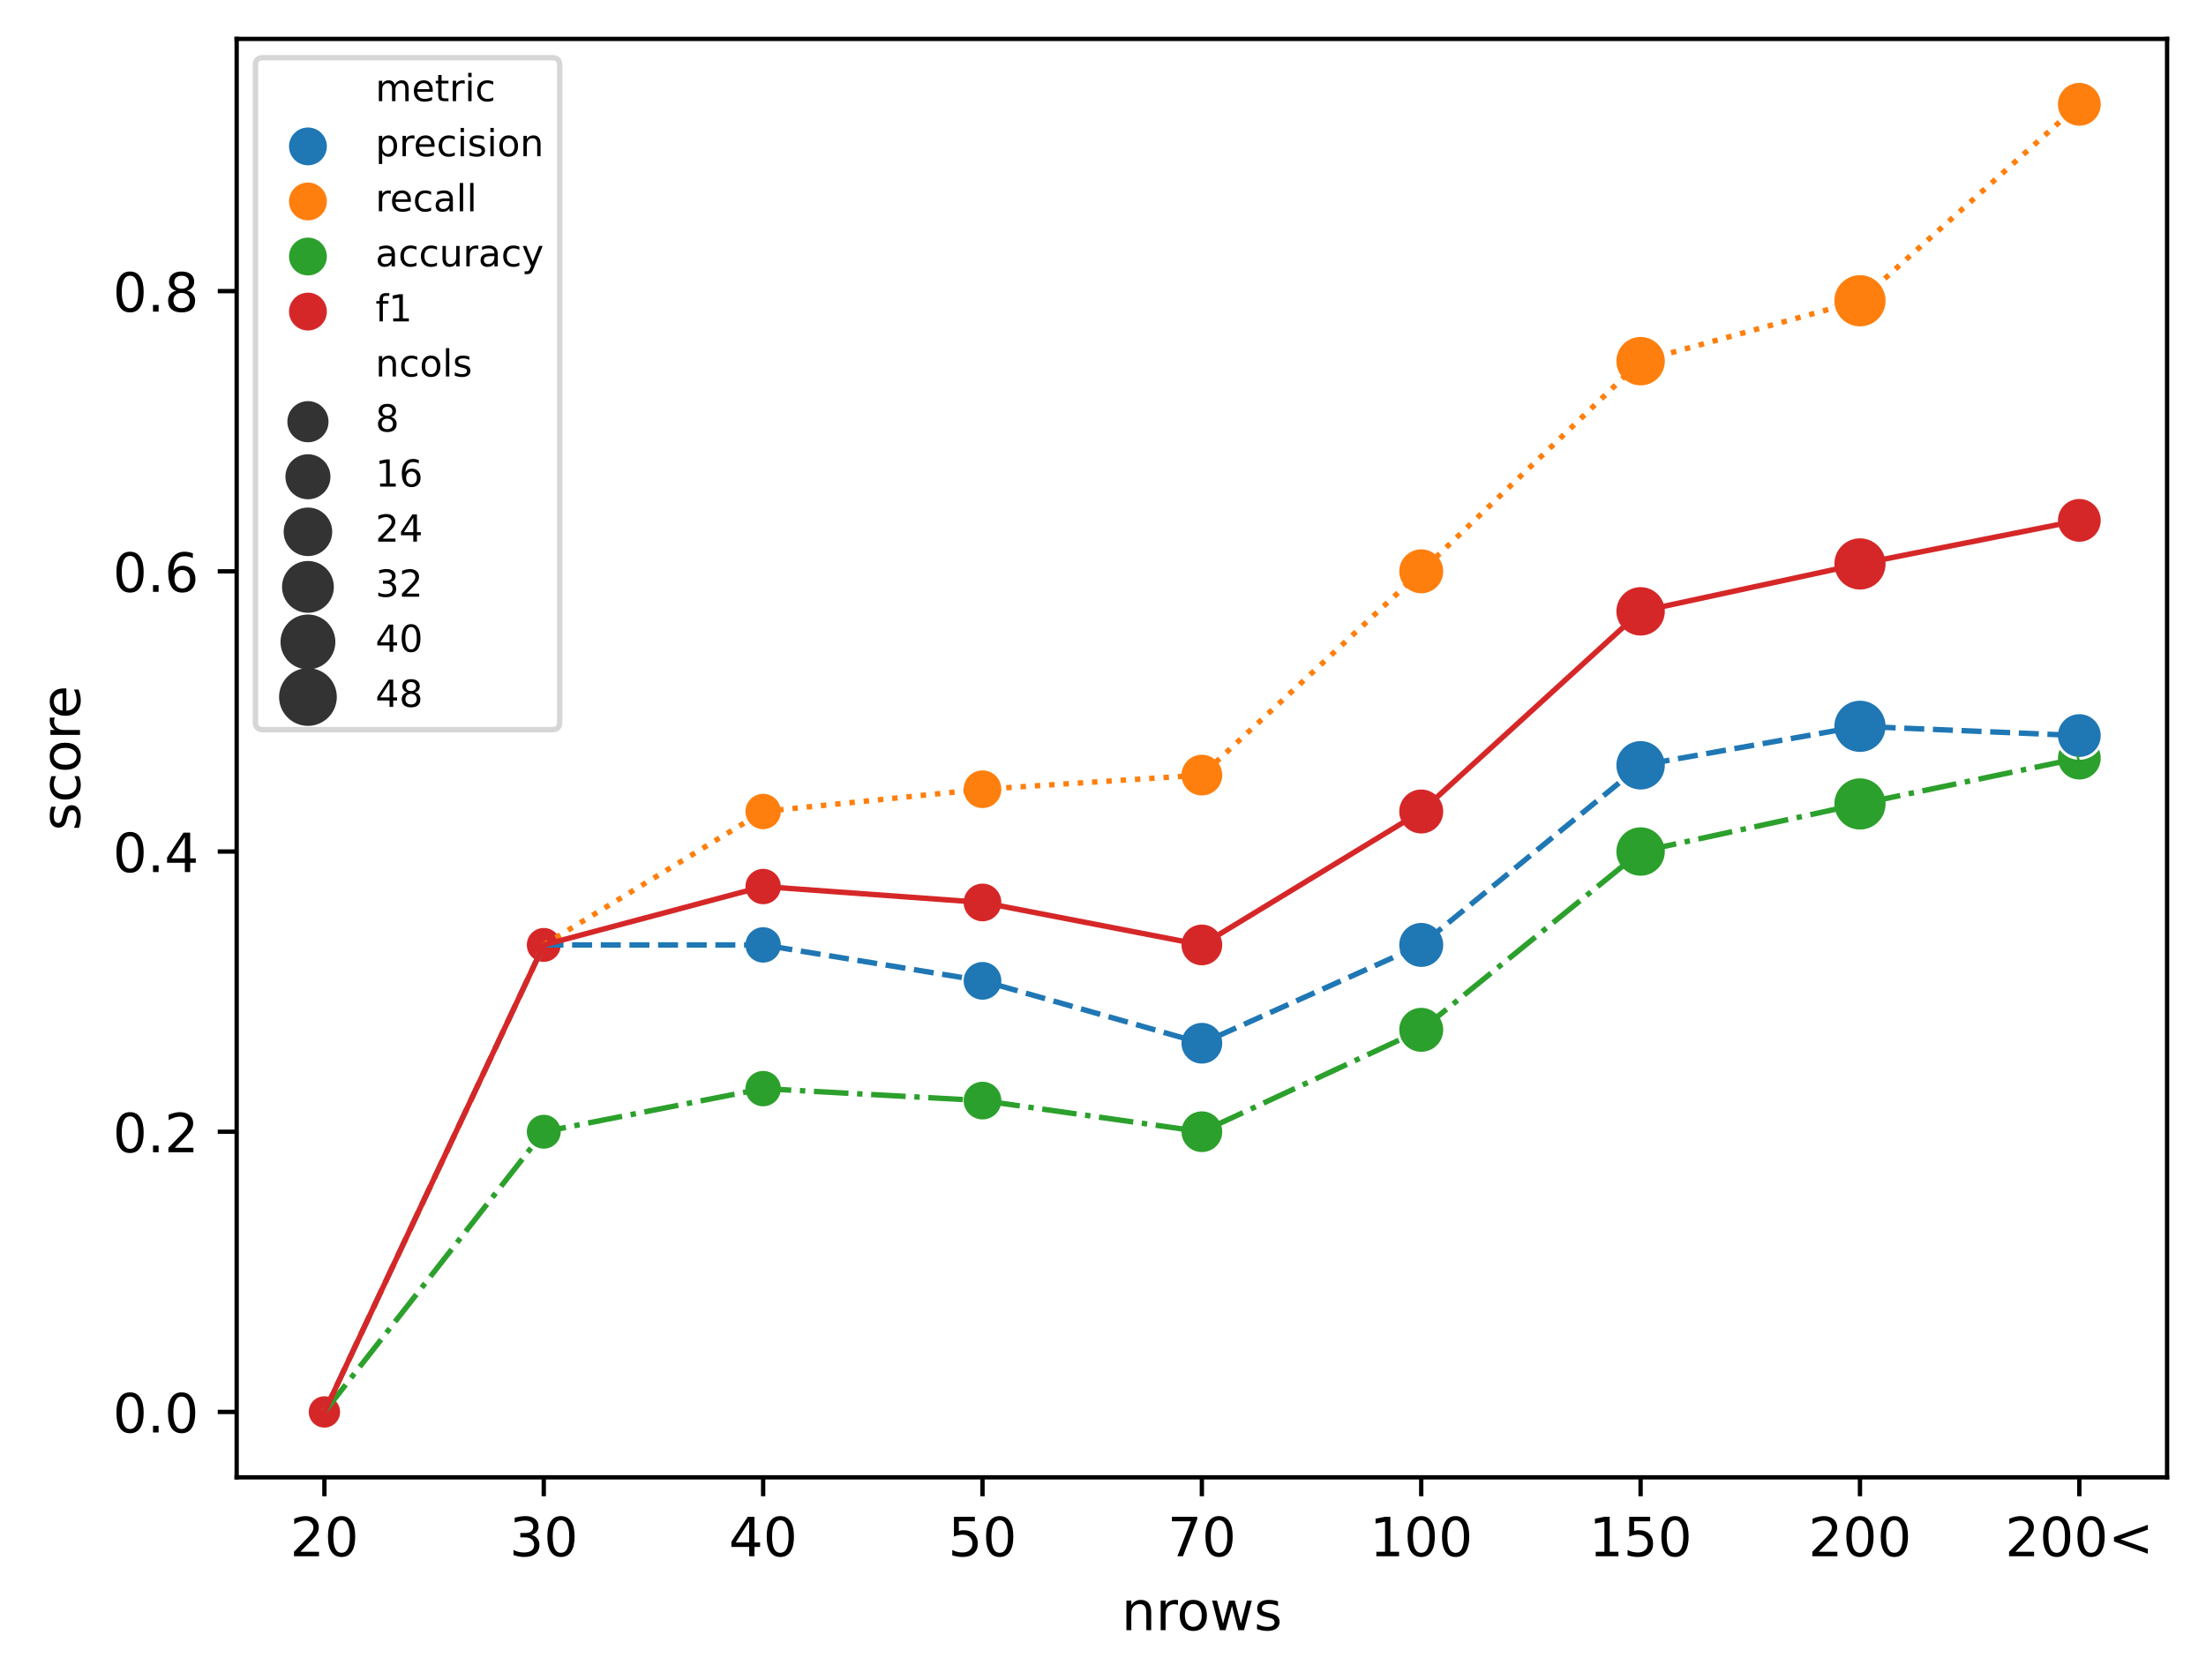 <?xml version="1.0" encoding="utf-8" standalone="no"?>
<!DOCTYPE svg PUBLIC "-//W3C//DTD SVG 1.1//EN"
  "http://www.w3.org/Graphics/SVG/1.1/DTD/svg11.dtd">
<!-- Created with matplotlib (https://matplotlib.org/) -->
<svg height="310.868pt" version="1.1" viewBox="0 0 408.101 310.868" width="408.101pt" xmlns="http://www.w3.org/2000/svg" xmlns:xlink="http://www.w3.org/1999/xlink">
 <defs>
  <style type="text/css">*{stroke-linecap:butt;stroke-linejoin:round;}</style>
 </defs>
 <g id="figure_1">
  <g id="patch_1">
   <path d="M 0 310.868 
L 408.101 310.868 
L 408.101 0 
L 0 0 
z
" style="fill:#ffffff;"/>
  </g>
  <g id="axes_1">
   <g id="patch_2">
    <path d="M 43.781 273.312 
L 400.901 273.312 
L 400.901 7.2 
L 43.781 7.2 
z
" style="fill:#ffffff;"/>
   </g>
   <g id="PathCollection_1">
    <path clip-path="url(#p639ae68808)" d="M 384.669 144.476 
C 385.788 144.476 386.861 144.032 387.653 143.24 
C 388.444 142.449 388.889 141.375 388.889 140.256 
C 388.889 139.137 388.444 138.063 387.653 137.272 
C 386.861 136.48 385.788 136.036 384.669 136.036 
C 383.549 136.036 382.476 136.48 381.684 137.272 
C 380.893 138.063 380.448 139.137 380.448 140.256 
C 380.448 141.375 380.893 142.449 381.684 143.24 
C 382.476 144.032 383.549 144.476 384.669 144.476 
z
" style="fill:#2ca02c;stroke:#ffffff;stroke-width:0.525;"/>
    <path clip-path="url(#p639ae68808)" d="M 384.669 140.305 
C 385.788 140.305 386.861 139.861 387.653 139.069 
C 388.444 138.278 388.889 137.204 388.889 136.085 
C 388.889 134.966 388.444 133.892 387.653 133.101 
C 386.861 132.309 385.788 131.864 384.669 131.864 
C 383.549 131.864 382.476 132.309 381.684 133.101 
C 380.893 133.892 380.448 134.966 380.448 136.085 
C 380.448 137.204 380.893 138.278 381.684 139.069 
C 382.476 139.861 383.549 140.305 384.669 140.305 
z
" style="fill:#1f77b4;stroke:#ffffff;stroke-width:0.525;"/>
    <path clip-path="url(#p639ae68808)" d="M 384.669 23.516 
C 385.788 23.516 386.861 23.072 387.653 22.28 
C 388.444 21.489 388.889 20.415 388.889 19.296 
C 388.889 18.177 388.444 17.103 387.653 16.312 
C 386.861 15.52 385.788 15.076 384.669 15.076 
C 383.549 15.076 382.476 15.52 381.684 16.312 
C 380.893 17.103 380.448 18.177 380.448 19.296 
C 380.448 20.415 380.893 21.489 381.684 22.28 
C 382.476 23.072 383.549 23.516 384.669 23.516 
z
" style="fill:#ff7f0e;stroke:#ffffff;stroke-width:0.525;"/>
    <path clip-path="url(#p639ae68808)" d="M 384.669 100.491 
C 385.788 100.491 386.861 100.046 387.653 99.255 
C 388.444 98.463 388.889 97.39 388.889 96.271 
C 388.889 95.151 388.444 94.078 387.653 93.286 
C 386.861 92.495 385.788 92.05 384.669 92.05 
C 383.549 92.05 382.476 92.495 381.684 93.286 
C 380.893 94.078 380.448 95.151 380.448 96.271 
C 380.448 97.39 380.893 98.463 381.684 99.255 
C 382.476 100.046 383.549 100.491 384.669 100.491 
z
" style="fill:#d62728;stroke:#ffffff;stroke-width:0.525;"/>
    <path clip-path="url(#p639ae68808)" d="M 344.087 153.733 
C 345.413 153.733 346.685 153.206 347.622 152.269 
C 348.56 151.331 349.087 150.059 349.087 148.733 
C 349.087 147.407 348.56 146.135 347.622 145.197 
C 346.685 144.26 345.413 143.733 344.087 143.733 
C 342.761 143.733 341.489 144.26 340.551 145.197 
C 339.614 146.135 339.087 147.407 339.087 148.733 
C 339.087 150.059 339.614 151.331 340.551 152.269 
C 341.489 153.206 342.761 153.733 344.087 153.733 
z
" style="fill:#2ca02c;stroke:#ffffff;stroke-width:0.525;"/>
    <path clip-path="url(#p639ae68808)" d="M 344.087 139.373 
C 345.413 139.373 346.685 138.847 347.622 137.909 
C 348.56 136.971 349.087 135.699 349.087 134.373 
C 349.087 133.047 348.56 131.776 347.622 130.838 
C 346.685 129.9 345.413 129.373 344.087 129.373 
C 342.761 129.373 341.489 129.9 340.551 130.838 
C 339.614 131.776 339.087 133.047 339.087 134.373 
C 339.087 135.699 339.614 136.971 340.551 137.909 
C 341.489 138.847 342.761 139.373 344.087 139.373 
z
" style="fill:#1f77b4;stroke:#ffffff;stroke-width:0.525;"/>
    <path clip-path="url(#p639ae68808)" d="M 344.087 60.644 
C 345.413 60.644 346.685 60.117 347.622 59.179 
C 348.56 58.241 349.087 56.97 349.087 55.644 
C 349.087 54.318 348.56 53.046 347.622 52.108 
C 346.685 51.17 345.413 50.644 344.087 50.644 
C 342.761 50.644 341.489 51.17 340.551 52.108 
C 339.614 53.046 339.087 54.318 339.087 55.644 
C 339.087 56.97 339.614 58.241 340.551 59.179 
C 341.489 60.117 342.761 60.644 344.087 60.644 
z
" style="fill:#ff7f0e;stroke:#ffffff;stroke-width:0.525;"/>
    <path clip-path="url(#p639ae68808)" d="M 344.087 109.332 
C 345.413 109.332 346.685 108.805 347.622 107.867 
C 348.56 106.93 349.087 105.658 349.087 104.332 
C 349.087 103.006 348.56 101.734 347.622 100.796 
C 346.685 99.859 345.413 99.332 344.087 99.332 
C 342.761 99.332 341.489 99.859 340.551 100.796 
C 339.614 101.734 339.087 103.006 339.087 104.332 
C 339.087 105.658 339.614 106.93 340.551 107.867 
C 341.489 108.805 342.761 109.332 344.087 109.332 
z
" style="fill:#d62728;stroke:#ffffff;stroke-width:0.525;"/>
    <path clip-path="url(#p639ae68808)" d="M 60.014 264.378 
C 60.853 264.378 61.657 264.045 62.25 263.452 
C 62.843 262.859 63.176 262.055 63.176 261.216 
C 63.176 260.377 62.843 259.573 62.25 258.98 
C 61.657 258.387 60.853 258.054 60.014 258.054 
C 59.175 258.054 58.371 258.387 57.778 258.98 
C 57.185 259.573 56.852 260.377 56.852 261.216 
C 56.852 262.055 57.185 262.859 57.778 263.452 
C 58.371 264.045 59.175 264.378 60.014 264.378 
z
" style="fill:#2ca02c;stroke:#ffffff;stroke-width:0.525;"/>
    <path clip-path="url(#p639ae68808)" d="M 60.014 264.378 
C 60.853 264.378 61.657 264.045 62.25 263.452 
C 62.843 262.859 63.176 262.055 63.176 261.216 
C 63.176 260.377 62.843 259.573 62.25 258.98 
C 61.657 258.387 60.853 258.054 60.014 258.054 
C 59.175 258.054 58.371 258.387 57.778 258.98 
C 57.185 259.573 56.852 260.377 56.852 261.216 
C 56.852 262.055 57.185 262.859 57.778 263.452 
C 58.371 264.045 59.175 264.378 60.014 264.378 
z
" style="fill:#1f77b4;stroke:#ffffff;stroke-width:0.525;"/>
    <path clip-path="url(#p639ae68808)" d="M 60.014 264.378 
C 60.853 264.378 61.657 264.045 62.25 263.452 
C 62.843 262.859 63.176 262.055 63.176 261.216 
C 63.176 260.377 62.843 259.573 62.25 258.98 
C 61.657 258.387 60.853 258.054 60.014 258.054 
C 59.175 258.054 58.371 258.387 57.778 258.98 
C 57.185 259.573 56.852 260.377 56.852 261.216 
C 56.852 262.055 57.185 262.859 57.778 263.452 
C 58.371 264.045 59.175 264.378 60.014 264.378 
z
" style="fill:#ff7f0e;stroke:#ffffff;stroke-width:0.525;"/>
    <path clip-path="url(#p639ae68808)" d="M 60.014 264.378 
C 60.853 264.378 61.657 264.045 62.25 263.452 
C 62.843 262.859 63.176 262.055 63.176 261.216 
C 63.176 260.377 62.843 259.573 62.25 258.98 
C 61.657 258.387 60.853 258.054 60.014 258.054 
C 59.175 258.054 58.371 258.387 57.778 258.98 
C 57.185 259.573 56.852 260.377 56.852 261.216 
C 56.852 262.055 57.185 262.859 57.778 263.452 
C 58.371 264.045 59.175 264.378 60.014 264.378 
z
" style="fill:#d62728;stroke:#ffffff;stroke-width:0.525;"/>
    <path clip-path="url(#p639ae68808)" d="M 100.596 212.776 
C 101.498 212.776 102.363 212.418 103 211.78 
C 103.638 211.143 103.996 210.278 103.996 209.376 
C 103.996 208.474 103.638 207.609 103 206.972 
C 102.363 206.334 101.498 205.976 100.596 205.976 
C 99.694 205.976 98.829 206.334 98.191 206.972 
C 97.554 207.609 97.195 208.474 97.195 209.376 
C 97.195 210.278 97.554 211.143 98.191 211.78 
C 98.829 212.418 99.694 212.776 100.596 212.776 
z
" style="fill:#2ca02c;stroke:#ffffff;stroke-width:0.525;"/>
    <path clip-path="url(#p639ae68808)" d="M 100.596 178.216 
C 101.498 178.216 102.363 177.858 103 177.22 
C 103.638 176.583 103.996 175.718 103.996 174.816 
C 103.996 173.914 103.638 173.049 103 172.412 
C 102.363 171.774 101.498 171.416 100.596 171.416 
C 99.694 171.416 98.829 171.774 98.191 172.412 
C 97.554 173.049 97.195 173.914 97.195 174.816 
C 97.195 175.718 97.554 176.583 98.191 177.22 
C 98.829 177.858 99.694 178.216 100.596 178.216 
z
" style="fill:#1f77b4;stroke:#ffffff;stroke-width:0.525;"/>
    <path clip-path="url(#p639ae68808)" d="M 100.596 178.216 
C 101.498 178.216 102.363 177.858 103 177.22 
C 103.638 176.583 103.996 175.718 103.996 174.816 
C 103.996 173.914 103.638 173.049 103 172.412 
C 102.363 171.774 101.498 171.416 100.596 171.416 
C 99.694 171.416 98.829 171.774 98.191 172.412 
C 97.554 173.049 97.195 173.914 97.195 174.816 
C 97.195 175.718 97.554 176.583 98.191 177.22 
C 98.829 177.858 99.694 178.216 100.596 178.216 
z
" style="fill:#ff7f0e;stroke:#ffffff;stroke-width:0.525;"/>
    <path clip-path="url(#p639ae68808)" d="M 100.596 178.216 
C 101.498 178.216 102.363 177.858 103 177.22 
C 103.638 176.583 103.996 175.718 103.996 174.816 
C 103.996 173.914 103.638 173.049 103 172.412 
C 102.363 171.774 101.498 171.416 100.596 171.416 
C 99.694 171.416 98.829 171.774 98.191 172.412 
C 97.554 173.049 97.195 173.914 97.195 174.816 
C 97.195 175.718 97.554 176.583 98.191 177.22 
C 98.829 177.858 99.694 178.216 100.596 178.216 
z
" style="fill:#d62728;stroke:#ffffff;stroke-width:0.525;"/>
    <path clip-path="url(#p639ae68808)" d="M 141.178 204.936 
C 142.115 204.936 143.015 204.564 143.678 203.901 
C 144.341 203.238 144.713 202.338 144.713 201.401 
C 144.713 200.463 144.341 199.564 143.678 198.901 
C 143.015 198.238 142.115 197.865 141.178 197.865 
C 140.24 197.865 139.341 198.238 138.678 198.901 
C 138.015 199.564 137.642 200.463 137.642 201.401 
C 137.642 202.338 138.015 203.238 138.678 203.901 
C 139.341 204.564 140.24 204.936 141.178 204.936 
z
" style="fill:#2ca02c;stroke:#ffffff;stroke-width:0.525;"/>
    <path clip-path="url(#p639ae68808)" d="M 141.178 178.352 
C 142.115 178.352 143.015 177.979 143.678 177.316 
C 144.341 176.653 144.713 175.754 144.713 174.816 
C 144.713 173.878 144.341 172.979 143.678 172.316 
C 143.015 171.653 142.115 171.28 141.178 171.28 
C 140.24 171.28 139.341 171.653 138.678 172.316 
C 138.015 172.979 137.642 173.878 137.642 174.816 
C 137.642 175.754 138.015 176.653 138.678 177.316 
C 139.341 177.979 140.24 178.352 141.178 178.352 
z
" style="fill:#1f77b4;stroke:#ffffff;stroke-width:0.525;"/>
    <path clip-path="url(#p639ae68808)" d="M 141.178 153.666 
C 142.115 153.666 143.015 153.293 143.678 152.63 
C 144.341 151.967 144.713 151.068 144.713 150.13 
C 144.713 149.193 144.341 148.293 143.678 147.63 
C 143.015 146.967 142.115 146.595 141.178 146.595 
C 140.24 146.595 139.341 146.967 138.678 147.63 
C 138.015 148.293 137.642 149.193 137.642 150.13 
C 137.642 151.068 138.015 151.967 138.678 152.63 
C 139.341 153.293 140.24 153.666 141.178 153.666 
z
" style="fill:#ff7f0e;stroke:#ffffff;stroke-width:0.525;"/>
    <path clip-path="url(#p639ae68808)" d="M 141.178 167.552 
C 142.115 167.552 143.015 167.179 143.678 166.516 
C 144.341 165.853 144.713 164.954 144.713 164.016 
C 144.713 163.078 144.341 162.179 143.678 161.516 
C 143.015 160.853 142.115 160.48 141.178 160.48 
C 140.24 160.48 139.341 160.853 138.678 161.516 
C 138.015 162.179 137.642 163.078 137.642 164.016 
C 137.642 164.954 138.015 165.853 138.678 166.516 
C 139.341 167.179 140.24 167.552 141.178 167.552 
z
" style="fill:#d62728;stroke:#ffffff;stroke-width:0.525;"/>
    <path clip-path="url(#p639ae68808)" d="M 181.759 207.366 
C 182.754 207.366 183.708 206.971 184.411 206.268 
C 185.114 205.564 185.509 204.611 185.509 203.616 
C 185.509 202.621 185.114 201.668 184.411 200.964 
C 183.708 200.261 182.754 199.866 181.759 199.866 
C 180.765 199.866 179.811 200.261 179.108 200.964 
C 178.405 201.668 178.009 202.621 178.009 203.616 
C 178.009 204.611 178.405 205.564 179.108 206.268 
C 179.811 206.971 180.765 207.366 181.759 207.366 
z
" style="fill:#2ca02c;stroke:#ffffff;stroke-width:0.525;"/>
    <path clip-path="url(#p639ae68808)" d="M 181.759 185.212 
C 182.754 185.212 183.708 184.817 184.411 184.114 
C 185.114 183.411 185.509 182.457 185.509 181.462 
C 185.509 180.468 185.114 179.514 184.411 178.811 
C 183.708 178.107 182.754 177.712 181.759 177.712 
C 180.765 177.712 179.811 178.107 179.108 178.811 
C 178.405 179.514 178.009 180.468 178.009 181.462 
C 178.009 182.457 178.405 183.411 179.108 184.114 
C 179.811 184.817 180.765 185.212 181.759 185.212 
z
" style="fill:#1f77b4;stroke:#ffffff;stroke-width:0.525;"/>
    <path clip-path="url(#p639ae68808)" d="M 181.759 149.766 
C 182.754 149.766 183.708 149.371 184.411 148.668 
C 185.114 147.964 185.509 147.011 185.509 146.016 
C 185.509 145.021 185.114 144.068 184.411 143.364 
C 183.708 142.661 182.754 142.266 181.759 142.266 
C 180.765 142.266 179.811 142.661 179.108 143.364 
C 178.405 144.068 178.009 145.021 178.009 146.016 
C 178.009 147.011 178.405 147.964 179.108 148.668 
C 179.811 149.371 180.765 149.766 181.759 149.766 
z
" style="fill:#ff7f0e;stroke:#ffffff;stroke-width:0.525;"/>
    <path clip-path="url(#p639ae68808)" d="M 181.759 170.711 
C 182.754 170.711 183.708 170.316 184.411 169.613 
C 185.114 168.91 185.509 167.956 185.509 166.961 
C 185.509 165.967 185.114 165.013 184.411 164.31 
C 183.708 163.607 182.754 163.211 181.759 163.211 
C 180.765 163.211 179.811 163.607 179.108 164.31 
C 178.405 165.013 178.009 165.967 178.009 166.961 
C 178.009 167.956 178.405 168.91 179.108 169.613 
C 179.811 170.316 180.765 170.711 181.759 170.711 
z
" style="fill:#d62728;stroke:#ffffff;stroke-width:0.525;"/>
    <path clip-path="url(#p639ae68808)" d="M 222.341 213.407 
C 223.41 213.407 224.436 212.982 225.192 212.226 
C 225.948 211.47 226.372 210.445 226.372 209.376 
C 226.372 208.307 225.948 207.282 225.192 206.526 
C 224.436 205.77 223.41 205.345 222.341 205.345 
C 221.272 205.345 220.247 205.77 219.491 206.526 
C 218.735 207.282 218.31 208.307 218.31 209.376 
C 218.31 210.445 218.735 211.47 219.491 212.226 
C 220.247 212.982 221.272 213.407 222.341 213.407 
z
" style="fill:#2ca02c;stroke:#ffffff;stroke-width:0.525;"/>
    <path clip-path="url(#p639ae68808)" d="M 222.341 197.037 
C 223.41 197.037 224.436 196.612 225.192 195.856 
C 225.948 195.1 226.372 194.075 226.372 193.005 
C 226.372 191.936 225.948 190.911 225.192 190.155 
C 224.436 189.399 223.41 188.974 222.341 188.974 
C 221.272 188.974 220.247 189.399 219.491 190.155 
C 218.735 190.911 218.31 191.936 218.31 193.005 
C 218.31 194.075 218.735 195.1 219.491 195.856 
C 220.247 196.612 221.272 197.037 222.341 197.037 
z
" style="fill:#1f77b4;stroke:#ffffff;stroke-width:0.525;"/>
    <path clip-path="url(#p639ae68808)" d="M 222.341 147.429 
C 223.41 147.429 224.436 147.004 225.192 146.248 
C 225.948 145.492 226.372 144.467 226.372 143.398 
C 226.372 142.329 225.948 141.303 225.192 140.547 
C 224.436 139.791 223.41 139.367 222.341 139.367 
C 221.272 139.367 220.247 139.791 219.491 140.547 
C 218.735 141.303 218.31 142.329 218.31 143.398 
C 218.31 144.467 218.735 145.492 219.491 146.248 
C 220.247 147.004 221.272 147.429 222.341 147.429 
z
" style="fill:#ff7f0e;stroke:#ffffff;stroke-width:0.525;"/>
    <path clip-path="url(#p639ae68808)" d="M 222.341 178.847 
C 223.41 178.847 224.436 178.422 225.192 177.666 
C 225.948 176.91 226.372 175.885 226.372 174.816 
C 226.372 173.747 225.948 172.722 225.192 171.966 
C 224.436 171.21 223.41 170.785 222.341 170.785 
C 221.272 170.785 220.247 171.21 219.491 171.966 
C 218.735 172.722 218.31 173.747 218.31 174.816 
C 218.31 175.885 218.735 176.91 219.491 177.666 
C 220.247 178.422 221.272 178.847 222.341 178.847 
z
" style="fill:#d62728;stroke:#ffffff;stroke-width:0.525;"/>
    <path clip-path="url(#p639ae68808)" d="M 262.923 194.855 
C 264.071 194.855 265.173 194.399 265.985 193.587 
C 266.797 192.775 267.253 191.673 267.253 190.525 
C 267.253 189.377 266.797 188.275 265.985 187.463 
C 265.173 186.651 264.071 186.195 262.923 186.195 
C 261.775 186.195 260.673 186.651 259.861 187.463 
C 259.049 188.275 258.593 189.377 258.593 190.525 
C 258.593 191.673 259.049 192.775 259.861 193.587 
C 260.673 194.399 261.775 194.855 262.923 194.855 
z
" style="fill:#2ca02c;stroke:#ffffff;stroke-width:0.525;"/>
    <path clip-path="url(#p639ae68808)" d="M 262.923 179.146 
C 264.071 179.146 265.173 178.69 265.985 177.878 
C 266.797 177.066 267.253 175.964 267.253 174.816 
C 267.253 173.668 266.797 172.566 265.985 171.754 
C 265.173 170.942 264.071 170.486 262.923 170.486 
C 261.775 170.486 260.673 170.942 259.861 171.754 
C 259.049 172.566 258.593 173.668 258.593 174.816 
C 258.593 175.964 259.049 177.066 259.861 177.878 
C 260.673 178.69 261.775 179.146 262.923 179.146 
z
" style="fill:#1f77b4;stroke:#ffffff;stroke-width:0.525;"/>
    <path clip-path="url(#p639ae68808)" d="M 262.923 110.026 
C 264.071 110.026 265.173 109.57 265.985 108.758 
C 266.797 107.946 267.253 106.844 267.253 105.696 
C 267.253 104.548 266.797 103.446 265.985 102.634 
C 265.173 101.822 264.071 101.366 262.923 101.366 
C 261.775 101.366 260.673 101.822 259.861 102.634 
C 259.049 103.446 258.593 104.548 258.593 105.696 
C 258.593 106.844 259.049 107.946 259.861 108.758 
C 260.673 109.57 261.775 110.026 262.923 110.026 
z
" style="fill:#ff7f0e;stroke:#ffffff;stroke-width:0.525;"/>
    <path clip-path="url(#p639ae68808)" d="M 262.923 154.46 
C 264.071 154.46 265.173 154.004 265.985 153.192 
C 266.797 152.38 267.253 151.279 267.253 150.13 
C 267.253 148.982 266.797 147.88 265.985 147.068 
C 265.173 146.256 264.071 145.8 262.923 145.8 
C 261.775 145.8 260.673 146.256 259.861 147.068 
C 259.049 147.88 258.593 148.982 258.593 150.13 
C 258.593 151.279 259.049 152.38 259.861 153.192 
C 260.673 154.004 261.775 154.46 262.923 154.46 
z
" style="fill:#d62728;stroke:#ffffff;stroke-width:0.525;"/>
    <path clip-path="url(#p639ae68808)" d="M 303.505 162.279 
C 304.763 162.279 305.969 161.78 306.859 160.89 
C 307.749 160.001 308.248 158.794 308.248 157.536 
C 308.248 156.278 307.749 155.071 306.859 154.182 
C 305.969 153.292 304.763 152.793 303.505 152.793 
C 302.247 152.793 301.04 153.292 300.151 154.182 
C 299.261 155.071 298.761 156.278 298.761 157.536 
C 298.761 158.794 299.261 160.001 300.151 160.89 
C 301.04 161.78 302.247 162.279 303.505 162.279 
z
" style="fill:#2ca02c;stroke:#ffffff;stroke-width:0.525;"/>
    <path clip-path="url(#p639ae68808)" d="M 303.505 146.329 
C 304.763 146.329 305.969 145.829 306.859 144.939 
C 307.749 144.05 308.248 142.843 308.248 141.585 
C 308.248 140.327 307.749 139.121 306.859 138.231 
C 305.969 137.342 304.763 136.842 303.505 136.842 
C 302.247 136.842 301.04 137.342 300.151 138.231 
C 299.261 139.121 298.761 140.327 298.761 141.585 
C 298.761 142.843 299.261 144.05 300.151 144.939 
C 301.04 145.829 302.247 146.329 303.505 146.329 
z
" style="fill:#1f77b4;stroke:#ffffff;stroke-width:0.525;"/>
    <path clip-path="url(#p639ae68808)" d="M 303.505 71.559 
C 304.763 71.559 305.969 71.06 306.859 70.17 
C 307.749 69.281 308.248 68.074 308.248 66.816 
C 308.248 65.558 307.749 64.351 306.859 63.462 
C 305.969 62.572 304.763 62.073 303.505 62.073 
C 302.247 62.073 301.04 62.572 300.151 63.462 
C 299.261 64.351 298.761 65.558 298.761 66.816 
C 298.761 68.074 299.261 69.281 300.151 70.17 
C 301.04 71.06 302.247 71.559 303.505 71.559 
z
" style="fill:#ff7f0e;stroke:#ffffff;stroke-width:0.525;"/>
    <path clip-path="url(#p639ae68808)" d="M 303.505 117.845 
C 304.763 117.845 305.969 117.345 306.859 116.456 
C 307.749 115.566 308.248 114.36 308.248 113.102 
C 308.248 111.844 307.749 110.637 306.859 109.748 
C 305.969 108.858 304.763 108.358 303.505 108.358 
C 302.247 108.358 301.04 108.858 300.151 109.748 
C 299.261 110.637 298.761 111.844 298.761 113.102 
C 298.761 114.36 299.261 115.566 300.151 116.456 
C 301.04 117.345 302.247 117.845 303.505 117.845 
z
" style="fill:#d62728;stroke:#ffffff;stroke-width:0.525;"/>
   </g>
   <g id="PathCollection_2"/>
   <g id="PathCollection_3"/>
   <g id="PathCollection_4"/>
   <g id="PathCollection_5"/>
   <g id="PathCollection_6"/>
   <g id="PathCollection_7"/>
   <g id="PathCollection_8"/>
   <g id="PathCollection_9"/>
   <g id="PathCollection_10"/>
   <g id="PathCollection_11"/>
   <g id="matplotlib.axis_1">
    <g id="xtick_1">
     <g id="line2d_1">
      <defs>
       <path d="M 0 0 
L 0 3.5 
" id="m1ec5e24129" style="stroke:#000000;stroke-width:0.8;"/>
      </defs>
      <g>
       <use style="stroke:#000000;stroke-width:0.8;" x="60.014" xlink:href="#m1ec5e24129" y="273.312"/>
      </g>
     </g>
     <g id="text_1">
      <!-- 20 -->
      <g transform="translate(53.651 287.91)scale(0.1 -0.1)">
       <defs>
        <path d="M 19.188 8.297 
L 53.609 8.297 
L 53.609 0 
L 7.328 0 
L 7.328 8.297 
Q 12.938 14.109 22.625 23.891 
Q 32.328 33.688 34.812 36.531 
Q 39.547 41.844 41.422 45.531 
Q 43.312 49.219 43.312 52.781 
Q 43.312 58.594 39.234 62.25 
Q 35.156 65.922 28.609 65.922 
Q 23.969 65.922 18.812 64.312 
Q 13.672 62.703 7.812 59.422 
L 7.812 69.391 
Q 13.766 71.781 18.938 73 
Q 24.125 74.219 28.422 74.219 
Q 39.75 74.219 46.484 68.547 
Q 53.219 62.891 53.219 53.422 
Q 53.219 48.922 51.531 44.891 
Q 49.859 40.875 45.406 35.406 
Q 44.188 33.984 37.641 27.219 
Q 31.109 20.453 19.188 8.297 
z
" id="DejaVuSans-50"/>
        <path d="M 31.781 66.406 
Q 24.172 66.406 20.328 58.906 
Q 16.5 51.422 16.5 36.375 
Q 16.5 21.391 20.328 13.891 
Q 24.172 6.391 31.781 6.391 
Q 39.453 6.391 43.281 13.891 
Q 47.125 21.391 47.125 36.375 
Q 47.125 51.422 43.281 58.906 
Q 39.453 66.406 31.781 66.406 
z
M 31.781 74.219 
Q 44.047 74.219 50.516 64.516 
Q 56.984 54.828 56.984 36.375 
Q 56.984 17.969 50.516 8.266 
Q 44.047 -1.422 31.781 -1.422 
Q 19.531 -1.422 13.062 8.266 
Q 6.594 17.969 6.594 36.375 
Q 6.594 54.828 13.062 64.516 
Q 19.531 74.219 31.781 74.219 
z
" id="DejaVuSans-48"/>
       </defs>
       <use xlink:href="#DejaVuSans-50"/>
       <use x="63.623" xlink:href="#DejaVuSans-48"/>
      </g>
     </g>
    </g>
    <g id="xtick_2">
     <g id="line2d_2">
      <g>
       <use style="stroke:#000000;stroke-width:0.8;" x="100.596" xlink:href="#m1ec5e24129" y="273.312"/>
      </g>
     </g>
     <g id="text_2">
      <!-- 30 -->
      <g transform="translate(94.233 287.91)scale(0.1 -0.1)">
       <defs>
        <path d="M 40.578 39.312 
Q 47.656 37.797 51.625 33 
Q 55.609 28.219 55.609 21.188 
Q 55.609 10.406 48.188 4.484 
Q 40.766 -1.422 27.094 -1.422 
Q 22.516 -1.422 17.656 -0.516 
Q 12.797 0.391 7.625 2.203 
L 7.625 11.719 
Q 11.719 9.328 16.594 8.109 
Q 21.484 6.891 26.812 6.891 
Q 36.078 6.891 40.938 10.547 
Q 45.797 14.203 45.797 21.188 
Q 45.797 27.641 41.281 31.266 
Q 36.766 34.906 28.719 34.906 
L 20.219 34.906 
L 20.219 43.016 
L 29.109 43.016 
Q 36.375 43.016 40.234 45.922 
Q 44.094 48.828 44.094 54.297 
Q 44.094 59.906 40.109 62.906 
Q 36.141 65.922 28.719 65.922 
Q 24.656 65.922 20.016 65.031 
Q 15.375 64.156 9.812 62.312 
L 9.812 71.094 
Q 15.438 72.656 20.344 73.438 
Q 25.25 74.219 29.594 74.219 
Q 40.828 74.219 47.359 69.109 
Q 53.906 64.016 53.906 55.328 
Q 53.906 49.266 50.438 45.094 
Q 46.969 40.922 40.578 39.312 
z
" id="DejaVuSans-51"/>
       </defs>
       <use xlink:href="#DejaVuSans-51"/>
       <use x="63.623" xlink:href="#DejaVuSans-48"/>
      </g>
     </g>
    </g>
    <g id="xtick_3">
     <g id="line2d_3">
      <g>
       <use style="stroke:#000000;stroke-width:0.8;" x="141.178" xlink:href="#m1ec5e24129" y="273.312"/>
      </g>
     </g>
     <g id="text_3">
      <!-- 40 -->
      <g transform="translate(134.815 287.91)scale(0.1 -0.1)">
       <defs>
        <path d="M 37.797 64.312 
L 12.891 25.391 
L 37.797 25.391 
z
M 35.203 72.906 
L 47.609 72.906 
L 47.609 25.391 
L 58.016 25.391 
L 58.016 17.188 
L 47.609 17.188 
L 47.609 0 
L 37.797 0 
L 37.797 17.188 
L 4.891 17.188 
L 4.891 26.703 
z
" id="DejaVuSans-52"/>
       </defs>
       <use xlink:href="#DejaVuSans-52"/>
       <use x="63.623" xlink:href="#DejaVuSans-48"/>
      </g>
     </g>
    </g>
    <g id="xtick_4">
     <g id="line2d_4">
      <g>
       <use style="stroke:#000000;stroke-width:0.8;" x="181.759" xlink:href="#m1ec5e24129" y="273.312"/>
      </g>
     </g>
     <g id="text_4">
      <!-- 50 -->
      <g transform="translate(175.397 287.91)scale(0.1 -0.1)">
       <defs>
        <path d="M 10.797 72.906 
L 49.516 72.906 
L 49.516 64.594 
L 19.828 64.594 
L 19.828 46.734 
Q 21.969 47.469 24.109 47.828 
Q 26.266 48.188 28.422 48.188 
Q 40.625 48.188 47.75 41.5 
Q 54.891 34.812 54.891 23.391 
Q 54.891 11.625 47.562 5.094 
Q 40.234 -1.422 26.906 -1.422 
Q 22.312 -1.422 17.547 -0.641 
Q 12.797 0.141 7.719 1.703 
L 7.719 11.625 
Q 12.109 9.234 16.797 8.062 
Q 21.484 6.891 26.703 6.891 
Q 35.156 6.891 40.078 11.328 
Q 45.016 15.766 45.016 23.391 
Q 45.016 31 40.078 35.438 
Q 35.156 39.891 26.703 39.891 
Q 22.75 39.891 18.812 39.016 
Q 14.891 38.141 10.797 36.281 
z
" id="DejaVuSans-53"/>
       </defs>
       <use xlink:href="#DejaVuSans-53"/>
       <use x="63.623" xlink:href="#DejaVuSans-48"/>
      </g>
     </g>
    </g>
    <g id="xtick_5">
     <g id="line2d_5">
      <g>
       <use style="stroke:#000000;stroke-width:0.8;" x="222.341" xlink:href="#m1ec5e24129" y="273.312"/>
      </g>
     </g>
     <g id="text_5">
      <!-- 70 -->
      <g transform="translate(215.979 287.91)scale(0.1 -0.1)">
       <defs>
        <path d="M 8.203 72.906 
L 55.078 72.906 
L 55.078 68.703 
L 28.609 0 
L 18.312 0 
L 43.219 64.594 
L 8.203 64.594 
z
" id="DejaVuSans-55"/>
       </defs>
       <use xlink:href="#DejaVuSans-55"/>
       <use x="63.623" xlink:href="#DejaVuSans-48"/>
      </g>
     </g>
    </g>
    <g id="xtick_6">
     <g id="line2d_6">
      <g>
       <use style="stroke:#000000;stroke-width:0.8;" x="262.923" xlink:href="#m1ec5e24129" y="273.312"/>
      </g>
     </g>
     <g id="text_6">
      <!-- 100 -->
      <g transform="translate(253.379 287.91)scale(0.1 -0.1)">
       <defs>
        <path d="M 12.406 8.297 
L 28.516 8.297 
L 28.516 63.922 
L 10.984 60.406 
L 10.984 69.391 
L 28.422 72.906 
L 38.281 72.906 
L 38.281 8.297 
L 54.391 8.297 
L 54.391 0 
L 12.406 0 
z
" id="DejaVuSans-49"/>
       </defs>
       <use xlink:href="#DejaVuSans-49"/>
       <use x="63.623" xlink:href="#DejaVuSans-48"/>
       <use x="127.246" xlink:href="#DejaVuSans-48"/>
      </g>
     </g>
    </g>
    <g id="xtick_7">
     <g id="line2d_7">
      <g>
       <use style="stroke:#000000;stroke-width:0.8;" x="303.505" xlink:href="#m1ec5e24129" y="273.312"/>
      </g>
     </g>
     <g id="text_7">
      <!-- 150 -->
      <g transform="translate(293.961 287.91)scale(0.1 -0.1)">
       <use xlink:href="#DejaVuSans-49"/>
       <use x="63.623" xlink:href="#DejaVuSans-53"/>
       <use x="127.246" xlink:href="#DejaVuSans-48"/>
      </g>
     </g>
    </g>
    <g id="xtick_8">
     <g id="line2d_8">
      <g>
       <use style="stroke:#000000;stroke-width:0.8;" x="344.087" xlink:href="#m1ec5e24129" y="273.312"/>
      </g>
     </g>
     <g id="text_8">
      <!-- 200 -->
      <g transform="translate(334.543 287.91)scale(0.1 -0.1)">
       <use xlink:href="#DejaVuSans-50"/>
       <use x="63.623" xlink:href="#DejaVuSans-48"/>
       <use x="127.246" xlink:href="#DejaVuSans-48"/>
      </g>
     </g>
    </g>
    <g id="xtick_9">
     <g id="line2d_9">
      <g>
       <use style="stroke:#000000;stroke-width:0.8;" x="384.669" xlink:href="#m1ec5e24129" y="273.312"/>
      </g>
     </g>
     <g id="text_9">
      <!-- 200&lt; -->
      <g transform="translate(370.935 287.91)scale(0.1 -0.1)">
       <defs>
        <path d="M 73.188 49.219 
L 22.797 31.297 
L 73.188 13.484 
L 73.188 4.594 
L 10.594 27.297 
L 10.594 35.406 
L 73.188 58.109 
z
" id="DejaVuSans-60"/>
       </defs>
       <use xlink:href="#DejaVuSans-50"/>
       <use x="63.623" xlink:href="#DejaVuSans-48"/>
       <use x="127.246" xlink:href="#DejaVuSans-48"/>
       <use x="190.869" xlink:href="#DejaVuSans-60"/>
      </g>
     </g>
    </g>
    <g id="text_10">
     <!-- nrows -->
     <g transform="translate(207.476 301.589)scale(0.1 -0.1)">
      <defs>
       <path d="M 54.891 33.016 
L 54.891 0 
L 45.906 0 
L 45.906 32.719 
Q 45.906 40.484 42.875 44.328 
Q 39.844 48.188 33.797 48.188 
Q 26.516 48.188 22.312 43.547 
Q 18.109 38.922 18.109 30.906 
L 18.109 0 
L 9.078 0 
L 9.078 54.688 
L 18.109 54.688 
L 18.109 46.188 
Q 21.344 51.125 25.703 53.562 
Q 30.078 56 35.797 56 
Q 45.219 56 50.047 50.172 
Q 54.891 44.344 54.891 33.016 
z
" id="DejaVuSans-110"/>
       <path d="M 41.109 46.297 
Q 39.594 47.172 37.812 47.578 
Q 36.031 48 33.891 48 
Q 26.266 48 22.188 43.047 
Q 18.109 38.094 18.109 28.812 
L 18.109 0 
L 9.078 0 
L 9.078 54.688 
L 18.109 54.688 
L 18.109 46.188 
Q 20.953 51.172 25.484 53.578 
Q 30.031 56 36.531 56 
Q 37.453 56 38.578 55.875 
Q 39.703 55.766 41.062 55.516 
z
" id="DejaVuSans-114"/>
       <path d="M 30.609 48.391 
Q 23.391 48.391 19.188 42.75 
Q 14.984 37.109 14.984 27.297 
Q 14.984 17.484 19.156 11.844 
Q 23.344 6.203 30.609 6.203 
Q 37.797 6.203 41.984 11.859 
Q 46.188 17.531 46.188 27.297 
Q 46.188 37.016 41.984 42.703 
Q 37.797 48.391 30.609 48.391 
z
M 30.609 56 
Q 42.328 56 49.016 48.375 
Q 55.719 40.766 55.719 27.297 
Q 55.719 13.875 49.016 6.219 
Q 42.328 -1.422 30.609 -1.422 
Q 18.844 -1.422 12.172 6.219 
Q 5.516 13.875 5.516 27.297 
Q 5.516 40.766 12.172 48.375 
Q 18.844 56 30.609 56 
z
" id="DejaVuSans-111"/>
       <path d="M 4.203 54.688 
L 13.188 54.688 
L 24.422 12.016 
L 35.594 54.688 
L 46.188 54.688 
L 57.422 12.016 
L 68.609 54.688 
L 77.594 54.688 
L 63.281 0 
L 52.688 0 
L 40.922 44.828 
L 29.109 0 
L 18.5 0 
z
" id="DejaVuSans-119"/>
       <path d="M 44.281 53.078 
L 44.281 44.578 
Q 40.484 46.531 36.375 47.5 
Q 32.281 48.484 27.875 48.484 
Q 21.188 48.484 17.844 46.438 
Q 14.5 44.391 14.5 40.281 
Q 14.5 37.156 16.891 35.375 
Q 19.281 33.594 26.516 31.984 
L 29.594 31.297 
Q 39.156 29.25 43.188 25.516 
Q 47.219 21.781 47.219 15.094 
Q 47.219 7.469 41.188 3.016 
Q 35.156 -1.422 24.609 -1.422 
Q 20.219 -1.422 15.453 -0.562 
Q 10.688 0.297 5.422 2 
L 5.422 11.281 
Q 10.406 8.688 15.234 7.391 
Q 20.062 6.109 24.812 6.109 
Q 31.156 6.109 34.562 8.281 
Q 37.984 10.453 37.984 14.406 
Q 37.984 18.062 35.516 20.016 
Q 33.062 21.969 24.703 23.781 
L 21.578 24.516 
Q 13.234 26.266 9.516 29.906 
Q 5.812 33.547 5.812 39.891 
Q 5.812 47.609 11.281 51.797 
Q 16.75 56 26.812 56 
Q 31.781 56 36.172 55.266 
Q 40.578 54.547 44.281 53.078 
z
" id="DejaVuSans-115"/>
      </defs>
      <use xlink:href="#DejaVuSans-110"/>
      <use x="63.379" xlink:href="#DejaVuSans-114"/>
      <use x="102.242" xlink:href="#DejaVuSans-111"/>
      <use x="163.424" xlink:href="#DejaVuSans-119"/>
      <use x="245.211" xlink:href="#DejaVuSans-115"/>
     </g>
    </g>
   </g>
   <g id="matplotlib.axis_2">
    <g id="ytick_1">
     <g id="line2d_10">
      <defs>
       <path d="M 0 0 
L -3.5 0 
" id="m95d4578ea4" style="stroke:#000000;stroke-width:0.8;"/>
      </defs>
      <g>
       <use style="stroke:#000000;stroke-width:0.8;" x="43.781" xlink:href="#m95d4578ea4" y="261.216"/>
      </g>
     </g>
     <g id="text_11">
      <!-- 0.0 -->
      <g transform="translate(20.878 265.015)scale(0.1 -0.1)">
       <defs>
        <path d="M 10.688 12.406 
L 21 12.406 
L 21 0 
L 10.688 0 
z
" id="DejaVuSans-46"/>
       </defs>
       <use xlink:href="#DejaVuSans-48"/>
       <use x="63.623" xlink:href="#DejaVuSans-46"/>
       <use x="95.41" xlink:href="#DejaVuSans-48"/>
      </g>
     </g>
    </g>
    <g id="ytick_2">
     <g id="line2d_11">
      <g>
       <use style="stroke:#000000;stroke-width:0.8;" x="43.781" xlink:href="#m95d4578ea4" y="209.376"/>
      </g>
     </g>
     <g id="text_12">
      <!-- 0.2 -->
      <g transform="translate(20.878 213.175)scale(0.1 -0.1)">
       <use xlink:href="#DejaVuSans-48"/>
       <use x="63.623" xlink:href="#DejaVuSans-46"/>
       <use x="95.41" xlink:href="#DejaVuSans-50"/>
      </g>
     </g>
    </g>
    <g id="ytick_3">
     <g id="line2d_12">
      <g>
       <use style="stroke:#000000;stroke-width:0.8;" x="43.781" xlink:href="#m95d4578ea4" y="157.536"/>
      </g>
     </g>
     <g id="text_13">
      <!-- 0.4 -->
      <g transform="translate(20.878 161.335)scale(0.1 -0.1)">
       <use xlink:href="#DejaVuSans-48"/>
       <use x="63.623" xlink:href="#DejaVuSans-46"/>
       <use x="95.41" xlink:href="#DejaVuSans-52"/>
      </g>
     </g>
    </g>
    <g id="ytick_4">
     <g id="line2d_13">
      <g>
       <use style="stroke:#000000;stroke-width:0.8;" x="43.781" xlink:href="#m95d4578ea4" y="105.696"/>
      </g>
     </g>
     <g id="text_14">
      <!-- 0.6 -->
      <g transform="translate(20.878 109.495)scale(0.1 -0.1)">
       <defs>
        <path d="M 33.016 40.375 
Q 26.375 40.375 22.484 35.828 
Q 18.609 31.297 18.609 23.391 
Q 18.609 15.531 22.484 10.953 
Q 26.375 6.391 33.016 6.391 
Q 39.656 6.391 43.531 10.953 
Q 47.406 15.531 47.406 23.391 
Q 47.406 31.297 43.531 35.828 
Q 39.656 40.375 33.016 40.375 
z
M 52.594 71.297 
L 52.594 62.312 
Q 48.875 64.062 45.094 64.984 
Q 41.312 65.922 37.594 65.922 
Q 27.828 65.922 22.672 59.328 
Q 17.531 52.734 16.797 39.406 
Q 19.672 43.656 24.016 45.922 
Q 28.375 48.188 33.594 48.188 
Q 44.578 48.188 50.953 41.516 
Q 57.328 34.859 57.328 23.391 
Q 57.328 12.156 50.688 5.359 
Q 44.047 -1.422 33.016 -1.422 
Q 20.359 -1.422 13.672 8.266 
Q 6.984 17.969 6.984 36.375 
Q 6.984 53.656 15.188 63.938 
Q 23.391 74.219 37.203 74.219 
Q 40.922 74.219 44.703 73.484 
Q 48.484 72.75 52.594 71.297 
z
" id="DejaVuSans-54"/>
       </defs>
       <use xlink:href="#DejaVuSans-48"/>
       <use x="63.623" xlink:href="#DejaVuSans-46"/>
       <use x="95.41" xlink:href="#DejaVuSans-54"/>
      </g>
     </g>
    </g>
    <g id="ytick_5">
     <g id="line2d_14">
      <g>
       <use style="stroke:#000000;stroke-width:0.8;" x="43.781" xlink:href="#m95d4578ea4" y="53.856"/>
      </g>
     </g>
     <g id="text_15">
      <!-- 0.8 -->
      <g transform="translate(20.878 57.655)scale(0.1 -0.1)">
       <defs>
        <path d="M 31.781 34.625 
Q 24.75 34.625 20.719 30.859 
Q 16.703 27.094 16.703 20.516 
Q 16.703 13.922 20.719 10.156 
Q 24.75 6.391 31.781 6.391 
Q 38.812 6.391 42.859 10.172 
Q 46.922 13.969 46.922 20.516 
Q 46.922 27.094 42.891 30.859 
Q 38.875 34.625 31.781 34.625 
z
M 21.922 38.812 
Q 15.578 40.375 12.031 44.719 
Q 8.5 49.078 8.5 55.328 
Q 8.5 64.062 14.719 69.141 
Q 20.953 74.219 31.781 74.219 
Q 42.672 74.219 48.875 69.141 
Q 55.078 64.062 55.078 55.328 
Q 55.078 49.078 51.531 44.719 
Q 48 40.375 41.703 38.812 
Q 48.828 37.156 52.797 32.312 
Q 56.781 27.484 56.781 20.516 
Q 56.781 9.906 50.312 4.234 
Q 43.844 -1.422 31.781 -1.422 
Q 19.734 -1.422 13.25 4.234 
Q 6.781 9.906 6.781 20.516 
Q 6.781 27.484 10.781 32.312 
Q 14.797 37.156 21.922 38.812 
z
M 18.312 54.391 
Q 18.312 48.734 21.844 45.562 
Q 25.391 42.391 31.781 42.391 
Q 38.141 42.391 41.719 45.562 
Q 45.312 48.734 45.312 54.391 
Q 45.312 60.062 41.719 63.234 
Q 38.141 66.406 31.781 66.406 
Q 25.391 66.406 21.844 63.234 
Q 18.312 60.062 18.312 54.391 
z
" id="DejaVuSans-56"/>
       </defs>
       <use xlink:href="#DejaVuSans-48"/>
       <use x="63.623" xlink:href="#DejaVuSans-46"/>
       <use x="95.41" xlink:href="#DejaVuSans-56"/>
      </g>
     </g>
    </g>
    <g id="text_16">
     <!-- score -->
     <g transform="translate(14.798 153.689)rotate(-90)scale(0.1 -0.1)">
      <defs>
       <path d="M 48.781 52.594 
L 48.781 44.188 
Q 44.969 46.297 41.141 47.344 
Q 37.312 48.391 33.406 48.391 
Q 24.656 48.391 19.812 42.844 
Q 14.984 37.312 14.984 27.297 
Q 14.984 17.281 19.812 11.734 
Q 24.656 6.203 33.406 6.203 
Q 37.312 6.203 41.141 7.25 
Q 44.969 8.297 48.781 10.406 
L 48.781 2.094 
Q 45.016 0.344 40.984 -0.531 
Q 36.969 -1.422 32.422 -1.422 
Q 20.062 -1.422 12.781 6.344 
Q 5.516 14.109 5.516 27.297 
Q 5.516 40.672 12.859 48.328 
Q 20.219 56 33.016 56 
Q 37.156 56 41.109 55.141 
Q 45.062 54.297 48.781 52.594 
z
" id="DejaVuSans-99"/>
       <path d="M 56.203 29.594 
L 56.203 25.203 
L 14.891 25.203 
Q 15.484 15.922 20.484 11.062 
Q 25.484 6.203 34.422 6.203 
Q 39.594 6.203 44.453 7.469 
Q 49.312 8.734 54.109 11.281 
L 54.109 2.781 
Q 49.266 0.734 44.188 -0.344 
Q 39.109 -1.422 33.891 -1.422 
Q 20.797 -1.422 13.156 6.188 
Q 5.516 13.812 5.516 26.812 
Q 5.516 40.234 12.766 48.109 
Q 20.016 56 32.328 56 
Q 43.359 56 49.781 48.891 
Q 56.203 41.797 56.203 29.594 
z
M 47.219 32.234 
Q 47.125 39.594 43.094 43.984 
Q 39.062 48.391 32.422 48.391 
Q 24.906 48.391 20.391 44.141 
Q 15.875 39.891 15.188 32.172 
z
" id="DejaVuSans-101"/>
      </defs>
      <use xlink:href="#DejaVuSans-115"/>
      <use x="52.1" xlink:href="#DejaVuSans-99"/>
      <use x="107.08" xlink:href="#DejaVuSans-111"/>
      <use x="168.262" xlink:href="#DejaVuSans-114"/>
      <use x="207.125" xlink:href="#DejaVuSans-101"/>
     </g>
    </g>
   </g>
   <g id="line2d_15">
    <path clip-path="url(#p639ae68808)" d="M 60.014 261.216 
L 100.596 174.816 
L 141.178 174.816 
L 181.759 181.462 
L 222.341 193.005 
L 262.923 174.816 
L 303.505 141.585 
L 344.087 134.373 
L 384.669 136.085 
" style="fill:none;stroke:#1f77b4;stroke-dasharray:3.7,1.6;stroke-dashoffset:0;"/>
   </g>
   <g id="line2d_16">
    <path clip-path="url(#p639ae68808)" d="M 60.014 261.216 
L 100.596 174.816 
L 141.178 150.13 
L 181.759 146.016 
L 222.341 143.398 
L 262.923 105.696 
L 303.505 66.816 
L 344.087 55.644 
L 384.669 19.296 
" style="fill:none;stroke:#ff7f0e;stroke-dasharray:1,1.65;stroke-dashoffset:0;"/>
   </g>
   <g id="line2d_17">
    <path clip-path="url(#p639ae68808)" d="M 60.014 261.216 
L 100.596 209.376 
L 141.178 201.401 
L 181.759 203.616 
L 222.341 209.376 
L 262.923 190.525 
L 303.505 157.536 
L 344.087 148.733 
L 384.669 140.256 
" style="fill:none;stroke:#2ca02c;stroke-dasharray:6.4,1.6,1,1.6;stroke-dashoffset:0;"/>
   </g>
   <g id="line2d_18">
    <path clip-path="url(#p639ae68808)" d="M 60.014 261.216 
L 100.596 174.816 
L 141.178 164.016 
L 181.759 166.961 
L 222.341 174.816 
L 262.923 150.13 
L 303.505 113.102 
L 344.087 104.332 
L 384.669 96.271 
" style="fill:none;stroke:#d62728;stroke-linecap:square;"/>
   </g>
   <g id="patch_3">
    <path d="M 43.781 273.312 
L 43.781 7.2 
" style="fill:none;stroke:#000000;stroke-linecap:square;stroke-linejoin:miter;stroke-width:0.8;"/>
   </g>
   <g id="patch_4">
    <path d="M 400.901 273.312 
L 400.901 7.2 
" style="fill:none;stroke:#000000;stroke-linecap:square;stroke-linejoin:miter;stroke-width:0.8;"/>
   </g>
   <g id="patch_5">
    <path d="M 43.781 273.312 
L 400.901 273.312 
" style="fill:none;stroke:#000000;stroke-linecap:square;stroke-linejoin:miter;stroke-width:0.8;"/>
   </g>
   <g id="patch_6">
    <path d="M 43.781 7.2 
L 400.901 7.2 
" style="fill:none;stroke:#000000;stroke-linecap:square;stroke-linejoin:miter;stroke-width:0.8;"/>
   </g>
   <g id="legend_1">
    <g id="patch_7">
     <path d="M 48.639 134.991 
L 102.16 134.991 
Q 103.548 134.991 103.548 133.603 
L 103.548 12.058 
Q 103.548 10.67 102.16 10.67 
L 48.639 10.67 
Q 47.251 10.67 47.251 12.058 
L 47.251 133.603 
Q 47.251 134.991 48.639 134.991 
z
" style="fill:#ffffff;opacity:0.8;stroke:#cccccc;stroke-linejoin:miter;"/>
    </g>
    <g id="text_17">
     <!-- metric -->
     <g transform="translate(69.459 18.719)scale(0.069 -0.069)">
      <defs>
       <path d="M 52 44.188 
Q 55.375 50.25 60.062 53.125 
Q 64.75 56 71.094 56 
Q 79.641 56 84.281 50.016 
Q 88.922 44.047 88.922 33.016 
L 88.922 0 
L 79.891 0 
L 79.891 32.719 
Q 79.891 40.578 77.094 44.375 
Q 74.312 48.188 68.609 48.188 
Q 61.625 48.188 57.562 43.547 
Q 53.516 38.922 53.516 30.906 
L 53.516 0 
L 44.484 0 
L 44.484 32.719 
Q 44.484 40.625 41.703 44.406 
Q 38.922 48.188 33.109 48.188 
Q 26.219 48.188 22.156 43.531 
Q 18.109 38.875 18.109 30.906 
L 18.109 0 
L 9.078 0 
L 9.078 54.688 
L 18.109 54.688 
L 18.109 46.188 
Q 21.188 51.219 25.484 53.609 
Q 29.781 56 35.688 56 
Q 41.656 56 45.828 52.969 
Q 50 49.953 52 44.188 
z
" id="DejaVuSans-109"/>
       <path d="M 18.312 70.219 
L 18.312 54.688 
L 36.812 54.688 
L 36.812 47.703 
L 18.312 47.703 
L 18.312 18.016 
Q 18.312 11.328 20.141 9.422 
Q 21.969 7.516 27.594 7.516 
L 36.812 7.516 
L 36.812 0 
L 27.594 0 
Q 17.188 0 13.234 3.875 
Q 9.281 7.766 9.281 18.016 
L 9.281 47.703 
L 2.688 47.703 
L 2.688 54.688 
L 9.281 54.688 
L 9.281 70.219 
z
" id="DejaVuSans-116"/>
       <path d="M 9.422 54.688 
L 18.406 54.688 
L 18.406 0 
L 9.422 0 
z
M 9.422 75.984 
L 18.406 75.984 
L 18.406 64.594 
L 9.422 64.594 
z
" id="DejaVuSans-105"/>
      </defs>
      <use xlink:href="#DejaVuSans-109"/>
      <use x="97.412" xlink:href="#DejaVuSans-101"/>
      <use x="158.936" xlink:href="#DejaVuSans-116"/>
      <use x="198.145" xlink:href="#DejaVuSans-114"/>
      <use x="239.258" xlink:href="#DejaVuSans-105"/>
      <use x="267.041" xlink:href="#DejaVuSans-99"/>
     </g>
    </g>
    <g id="PathCollection_12">
     <defs>
      <path d="M 0 3 
C 0.796 3 1.559 2.684 2.121 2.121 
C 2.684 1.559 3 0.796 3 0 
C 3 -0.796 2.684 -1.559 2.121 -2.121 
C 1.559 -2.684 0.796 -3 0 -3 
C -0.796 -3 -1.559 -2.684 -2.121 -2.121 
C -2.684 -1.559 -3 -0.796 -3 0 
C -3 0.796 -2.684 1.559 -2.121 2.121 
C -1.559 2.684 -0.796 3 0 3 
z
" id="mf5f0b67059" style="stroke:#1f77b4;"/>
     </defs>
     <g>
      <use style="fill:#1f77b4;stroke:#1f77b4;" x="56.967" xlink:href="#mf5f0b67059" y="27.084"/>
     </g>
    </g>
    <g id="text_18">
     <!-- precision -->
     <g transform="translate(69.459 28.906)scale(0.069 -0.069)">
      <defs>
       <path d="M 18.109 8.203 
L 18.109 -20.797 
L 9.078 -20.797 
L 9.078 54.688 
L 18.109 54.688 
L 18.109 46.391 
Q 20.953 51.266 25.266 53.625 
Q 29.594 56 35.594 56 
Q 45.562 56 51.781 48.094 
Q 58.016 40.188 58.016 27.297 
Q 58.016 14.406 51.781 6.484 
Q 45.562 -1.422 35.594 -1.422 
Q 29.594 -1.422 25.266 0.953 
Q 20.953 3.328 18.109 8.203 
z
M 48.688 27.297 
Q 48.688 37.203 44.609 42.844 
Q 40.531 48.484 33.406 48.484 
Q 26.266 48.484 22.188 42.844 
Q 18.109 37.203 18.109 27.297 
Q 18.109 17.391 22.188 11.75 
Q 26.266 6.109 33.406 6.109 
Q 40.531 6.109 44.609 11.75 
Q 48.688 17.391 48.688 27.297 
z
" id="DejaVuSans-112"/>
      </defs>
      <use xlink:href="#DejaVuSans-112"/>
      <use x="63.477" xlink:href="#DejaVuSans-114"/>
      <use x="102.34" xlink:href="#DejaVuSans-101"/>
      <use x="163.863" xlink:href="#DejaVuSans-99"/>
      <use x="218.844" xlink:href="#DejaVuSans-105"/>
      <use x="246.627" xlink:href="#DejaVuSans-115"/>
      <use x="298.727" xlink:href="#DejaVuSans-105"/>
      <use x="326.51" xlink:href="#DejaVuSans-111"/>
      <use x="387.691" xlink:href="#DejaVuSans-110"/>
     </g>
    </g>
    <g id="PathCollection_13">
     <defs>
      <path d="M 0 3 
C 0.796 3 1.559 2.684 2.121 2.121 
C 2.684 1.559 3 0.796 3 0 
C 3 -0.796 2.684 -1.559 2.121 -2.121 
C 1.559 -2.684 0.796 -3 0 -3 
C -0.796 -3 -1.559 -2.684 -2.121 -2.121 
C -2.684 -1.559 -3 -0.796 -3 0 
C -3 0.796 -2.684 1.559 -2.121 2.121 
C -1.559 2.684 -0.796 3 0 3 
z
" id="mba61a5f796" style="stroke:#ff7f0e;"/>
     </defs>
     <g>
      <use style="fill:#ff7f0e;stroke:#ff7f0e;" x="56.967" xlink:href="#mba61a5f796" y="37.271"/>
     </g>
    </g>
    <g id="text_19">
     <!-- recall -->
     <g transform="translate(69.459 39.093)scale(0.069 -0.069)">
      <defs>
       <path d="M 34.281 27.484 
Q 23.391 27.484 19.188 25 
Q 14.984 22.516 14.984 16.5 
Q 14.984 11.719 18.141 8.906 
Q 21.297 6.109 26.703 6.109 
Q 34.188 6.109 38.703 11.406 
Q 43.219 16.703 43.219 25.484 
L 43.219 27.484 
z
M 52.203 31.203 
L 52.203 0 
L 43.219 0 
L 43.219 8.297 
Q 40.141 3.328 35.547 0.953 
Q 30.953 -1.422 24.312 -1.422 
Q 15.922 -1.422 10.953 3.297 
Q 6 8.016 6 15.922 
Q 6 25.141 12.172 29.828 
Q 18.359 34.516 30.609 34.516 
L 43.219 34.516 
L 43.219 35.406 
Q 43.219 41.609 39.141 45 
Q 35.062 48.391 27.688 48.391 
Q 23 48.391 18.547 47.266 
Q 14.109 46.141 10.016 43.891 
L 10.016 52.203 
Q 14.938 54.109 19.578 55.047 
Q 24.219 56 28.609 56 
Q 40.484 56 46.344 49.844 
Q 52.203 43.703 52.203 31.203 
z
" id="DejaVuSans-97"/>
       <path d="M 9.422 75.984 
L 18.406 75.984 
L 18.406 0 
L 9.422 0 
z
" id="DejaVuSans-108"/>
      </defs>
      <use xlink:href="#DejaVuSans-114"/>
      <use x="38.863" xlink:href="#DejaVuSans-101"/>
      <use x="100.387" xlink:href="#DejaVuSans-99"/>
      <use x="155.367" xlink:href="#DejaVuSans-97"/>
      <use x="216.646" xlink:href="#DejaVuSans-108"/>
      <use x="244.43" xlink:href="#DejaVuSans-108"/>
     </g>
    </g>
    <g id="PathCollection_14">
     <defs>
      <path d="M 0 3 
C 0.796 3 1.559 2.684 2.121 2.121 
C 2.684 1.559 3 0.796 3 0 
C 3 -0.796 2.684 -1.559 2.121 -2.121 
C 1.559 -2.684 0.796 -3 0 -3 
C -0.796 -3 -1.559 -2.684 -2.121 -2.121 
C -2.684 -1.559 -3 -0.796 -3 0 
C -3 0.796 -2.684 1.559 -2.121 2.121 
C -1.559 2.684 -0.796 3 0 3 
z
" id="m55e548e2aa" style="stroke:#2ca02c;"/>
     </defs>
     <g>
      <use style="fill:#2ca02c;stroke:#2ca02c;" x="56.967" xlink:href="#m55e548e2aa" y="47.457"/>
     </g>
    </g>
    <g id="text_20">
     <!-- accuracy -->
     <g transform="translate(69.459 49.279)scale(0.069 -0.069)">
      <defs>
       <path d="M 8.5 21.578 
L 8.5 54.688 
L 17.484 54.688 
L 17.484 21.922 
Q 17.484 14.156 20.5 10.266 
Q 23.531 6.391 29.594 6.391 
Q 36.859 6.391 41.078 11.031 
Q 45.312 15.672 45.312 23.688 
L 45.312 54.688 
L 54.297 54.688 
L 54.297 0 
L 45.312 0 
L 45.312 8.406 
Q 42.047 3.422 37.719 1 
Q 33.406 -1.422 27.688 -1.422 
Q 18.266 -1.422 13.375 4.438 
Q 8.5 10.297 8.5 21.578 
z
M 31.109 56 
z
" id="DejaVuSans-117"/>
       <path d="M 32.172 -5.078 
Q 28.375 -14.844 24.75 -17.812 
Q 21.141 -20.797 15.094 -20.797 
L 7.906 -20.797 
L 7.906 -13.281 
L 13.188 -13.281 
Q 16.891 -13.281 18.938 -11.516 
Q 21 -9.766 23.484 -3.219 
L 25.094 0.875 
L 2.984 54.688 
L 12.5 54.688 
L 29.594 11.922 
L 46.688 54.688 
L 56.203 54.688 
z
" id="DejaVuSans-121"/>
      </defs>
      <use xlink:href="#DejaVuSans-97"/>
      <use x="61.279" xlink:href="#DejaVuSans-99"/>
      <use x="116.26" xlink:href="#DejaVuSans-99"/>
      <use x="171.24" xlink:href="#DejaVuSans-117"/>
      <use x="234.619" xlink:href="#DejaVuSans-114"/>
      <use x="275.732" xlink:href="#DejaVuSans-97"/>
      <use x="337.012" xlink:href="#DejaVuSans-99"/>
      <use x="391.992" xlink:href="#DejaVuSans-121"/>
     </g>
    </g>
    <g id="PathCollection_15">
     <defs>
      <path d="M 0 3 
C 0.796 3 1.559 2.684 2.121 2.121 
C 2.684 1.559 3 0.796 3 0 
C 3 -0.796 2.684 -1.559 2.121 -2.121 
C 1.559 -2.684 0.796 -3 0 -3 
C -0.796 -3 -1.559 -2.684 -2.121 -2.121 
C -2.684 -1.559 -3 -0.796 -3 0 
C -3 0.796 -2.684 1.559 -2.121 2.121 
C -1.559 2.684 -0.796 3 0 3 
z
" id="m0a0c45be83" style="stroke:#d62728;"/>
     </defs>
     <g>
      <use style="fill:#d62728;stroke:#d62728;" x="56.967" xlink:href="#m0a0c45be83" y="57.644"/>
     </g>
    </g>
    <g id="text_21">
     <!-- f1 -->
     <g transform="translate(69.459 59.466)scale(0.069 -0.069)">
      <defs>
       <path d="M 37.109 75.984 
L 37.109 68.5 
L 28.516 68.5 
Q 23.688 68.5 21.797 66.547 
Q 19.922 64.594 19.922 59.516 
L 19.922 54.688 
L 34.719 54.688 
L 34.719 47.703 
L 19.922 47.703 
L 19.922 0 
L 10.891 0 
L 10.891 47.703 
L 2.297 47.703 
L 2.297 54.688 
L 10.891 54.688 
L 10.891 58.5 
Q 10.891 67.625 15.141 71.797 
Q 19.391 75.984 28.609 75.984 
z
" id="DejaVuSans-102"/>
      </defs>
      <use xlink:href="#DejaVuSans-102"/>
      <use x="35.205" xlink:href="#DejaVuSans-49"/>
     </g>
    </g>
    <g id="text_22">
     <!-- ncols -->
     <g transform="translate(69.459 69.652)scale(0.069 -0.069)">
      <use xlink:href="#DejaVuSans-110"/>
      <use x="63.379" xlink:href="#DejaVuSans-99"/>
      <use x="118.359" xlink:href="#DejaVuSans-111"/>
      <use x="179.541" xlink:href="#DejaVuSans-108"/>
      <use x="207.324" xlink:href="#DejaVuSans-115"/>
     </g>
    </g>
    <g id="PathCollection_16">
     <defs>
      <path d="M 0 3.307 
C 0.877 3.307 1.718 2.959 2.339 2.339 
C 2.959 1.718 3.307 0.877 3.307 0 
C 3.307 -0.877 2.959 -1.718 2.339 -2.339 
C 1.718 -2.959 0.877 -3.307 0 -3.307 
C -0.877 -3.307 -1.718 -2.959 -2.339 -2.339 
C -2.959 -1.718 -3.307 -0.877 -3.307 0 
C -3.307 0.877 -2.959 1.718 -2.339 2.339 
C -1.718 2.959 -0.877 3.307 0 3.307 
z
" id="m155cd95e7d" style="stroke:#333333;"/>
     </defs>
     <g>
      <use style="fill:#333333;stroke:#333333;" x="56.967" xlink:href="#m155cd95e7d" y="78.017"/>
     </g>
    </g>
    <g id="text_23">
     <!-- 8 -->
     <g transform="translate(69.459 79.839)scale(0.069 -0.069)">
      <use xlink:href="#DejaVuSans-56"/>
     </g>
    </g>
    <g id="PathCollection_17">
     <defs>
      <path d="M 0 3.666 
C 0.972 3.666 1.905 3.279 2.592 2.592 
C 3.279 1.905 3.666 0.972 3.666 0 
C 3.666 -0.972 3.279 -1.905 2.592 -2.592 
C 1.905 -3.279 0.972 -3.666 0 -3.666 
C -0.972 -3.666 -1.905 -3.279 -2.592 -2.592 
C -3.279 -1.905 -3.666 -0.972 -3.666 0 
C -3.666 0.972 -3.279 1.905 -2.592 2.592 
C -1.905 3.279 -0.972 3.666 0 3.666 
z
" id="m94ad40dca9" style="stroke:#333333;"/>
     </defs>
     <g>
      <use style="fill:#333333;stroke:#333333;" x="56.967" xlink:href="#m94ad40dca9" y="88.204"/>
     </g>
    </g>
    <g id="text_24">
     <!-- 16 -->
     <g transform="translate(69.459 90.026)scale(0.069 -0.069)">
      <use xlink:href="#DejaVuSans-49"/>
      <use x="63.623" xlink:href="#DejaVuSans-54"/>
     </g>
    </g>
    <g id="PathCollection_18">
     <defs>
      <path d="M 0 3.992 
C 1.059 3.992 2.074 3.572 2.823 2.823 
C 3.572 2.074 3.992 1.059 3.992 0 
C 3.992 -1.059 3.572 -2.074 2.823 -2.823 
C 2.074 -3.572 1.059 -3.992 0 -3.992 
C -1.059 -3.992 -2.074 -3.572 -2.823 -2.823 
C -3.572 -2.074 -3.992 -1.059 -3.992 0 
C -3.992 1.059 -3.572 2.074 -2.823 2.823 
C -2.074 3.572 -1.059 3.992 0 3.992 
z
" id="mb6d77e12fd" style="stroke:#333333;"/>
     </defs>
     <g>
      <use style="fill:#333333;stroke:#333333;" x="56.967" xlink:href="#mb6d77e12fd" y="98.391"/>
     </g>
    </g>
    <g id="text_25">
     <!-- 24 -->
     <g transform="translate(69.459 100.212)scale(0.069 -0.069)">
      <use xlink:href="#DejaVuSans-50"/>
      <use x="63.623" xlink:href="#DejaVuSans-52"/>
     </g>
    </g>
    <g id="PathCollection_19">
     <defs>
      <path d="M 0 4.294 
C 1.139 4.294 2.231 3.841 3.036 3.036 
C 3.841 2.231 4.294 1.139 4.294 0 
C 4.294 -1.139 3.841 -2.231 3.036 -3.036 
C 2.231 -3.841 1.139 -4.294 0 -4.294 
C -1.139 -4.294 -2.231 -3.841 -3.036 -3.036 
C -3.841 -2.231 -4.294 -1.139 -4.294 0 
C -4.294 1.139 -3.841 2.231 -3.036 3.036 
C -2.231 3.841 -1.139 4.294 0 4.294 
z
" id="m46e2f09d9b" style="stroke:#333333;"/>
     </defs>
     <g>
      <use style="fill:#333333;stroke:#333333;" x="56.967" xlink:href="#m46e2f09d9b" y="108.577"/>
     </g>
    </g>
    <g id="text_26">
     <!-- 32 -->
     <g transform="translate(69.459 110.399)scale(0.069 -0.069)">
      <use xlink:href="#DejaVuSans-51"/>
      <use x="63.623" xlink:href="#DejaVuSans-50"/>
     </g>
    </g>
    <g id="PathCollection_20">
     <defs>
      <path d="M 0 4.576 
C 1.214 4.576 2.377 4.094 3.236 3.236 
C 4.094 2.377 4.576 1.214 4.576 0 
C 4.576 -1.214 4.094 -2.377 3.236 -3.236 
C 2.377 -4.094 1.214 -4.576 0 -4.576 
C -1.214 -4.576 -2.377 -4.094 -3.236 -3.236 
C -4.094 -2.377 -4.576 -1.214 -4.576 0 
C -4.576 1.214 -4.094 2.377 -3.236 3.236 
C -2.377 4.094 -1.214 4.576 0 4.576 
z
" id="me9bcdb240b" style="stroke:#333333;"/>
     </defs>
     <g>
      <use style="fill:#333333;stroke:#333333;" x="56.967" xlink:href="#me9bcdb240b" y="118.764"/>
     </g>
    </g>
    <g id="text_27">
     <!-- 40 -->
     <g transform="translate(69.459 120.586)scale(0.069 -0.069)">
      <use xlink:href="#DejaVuSans-52"/>
      <use x="63.623" xlink:href="#DejaVuSans-48"/>
     </g>
    </g>
    <g id="PathCollection_21">
     <defs>
      <path d="M 0 4.841 
C 1.284 4.841 2.515 4.331 3.423 3.423 
C 4.331 2.515 4.841 1.284 4.841 0 
C 4.841 -1.284 4.331 -2.515 3.423 -3.423 
C 2.515 -4.331 1.284 -4.841 0 -4.841 
C -1.284 -4.841 -2.515 -4.331 -3.423 -3.423 
C -4.331 -2.515 -4.841 -1.284 -4.841 0 
C -4.841 1.284 -4.331 2.515 -3.423 3.423 
C -2.515 4.331 -1.284 4.841 0 4.841 
z
" id="m8c2efe3540" style="stroke:#333333;"/>
     </defs>
     <g>
      <use style="fill:#333333;stroke:#333333;" x="56.967" xlink:href="#m8c2efe3540" y="128.95"/>
     </g>
    </g>
    <g id="text_28">
     <!-- 48 -->
     <g transform="translate(69.459 130.772)scale(0.069 -0.069)">
      <use xlink:href="#DejaVuSans-52"/>
      <use x="63.623" xlink:href="#DejaVuSans-56"/>
     </g>
    </g>
   </g>
  </g>
 </g>
 <defs>
  <clipPath id="p639ae68808">
   <rect height="266.112" width="357.12" x="43.781" y="7.2"/>
  </clipPath>
 </defs>
</svg>
